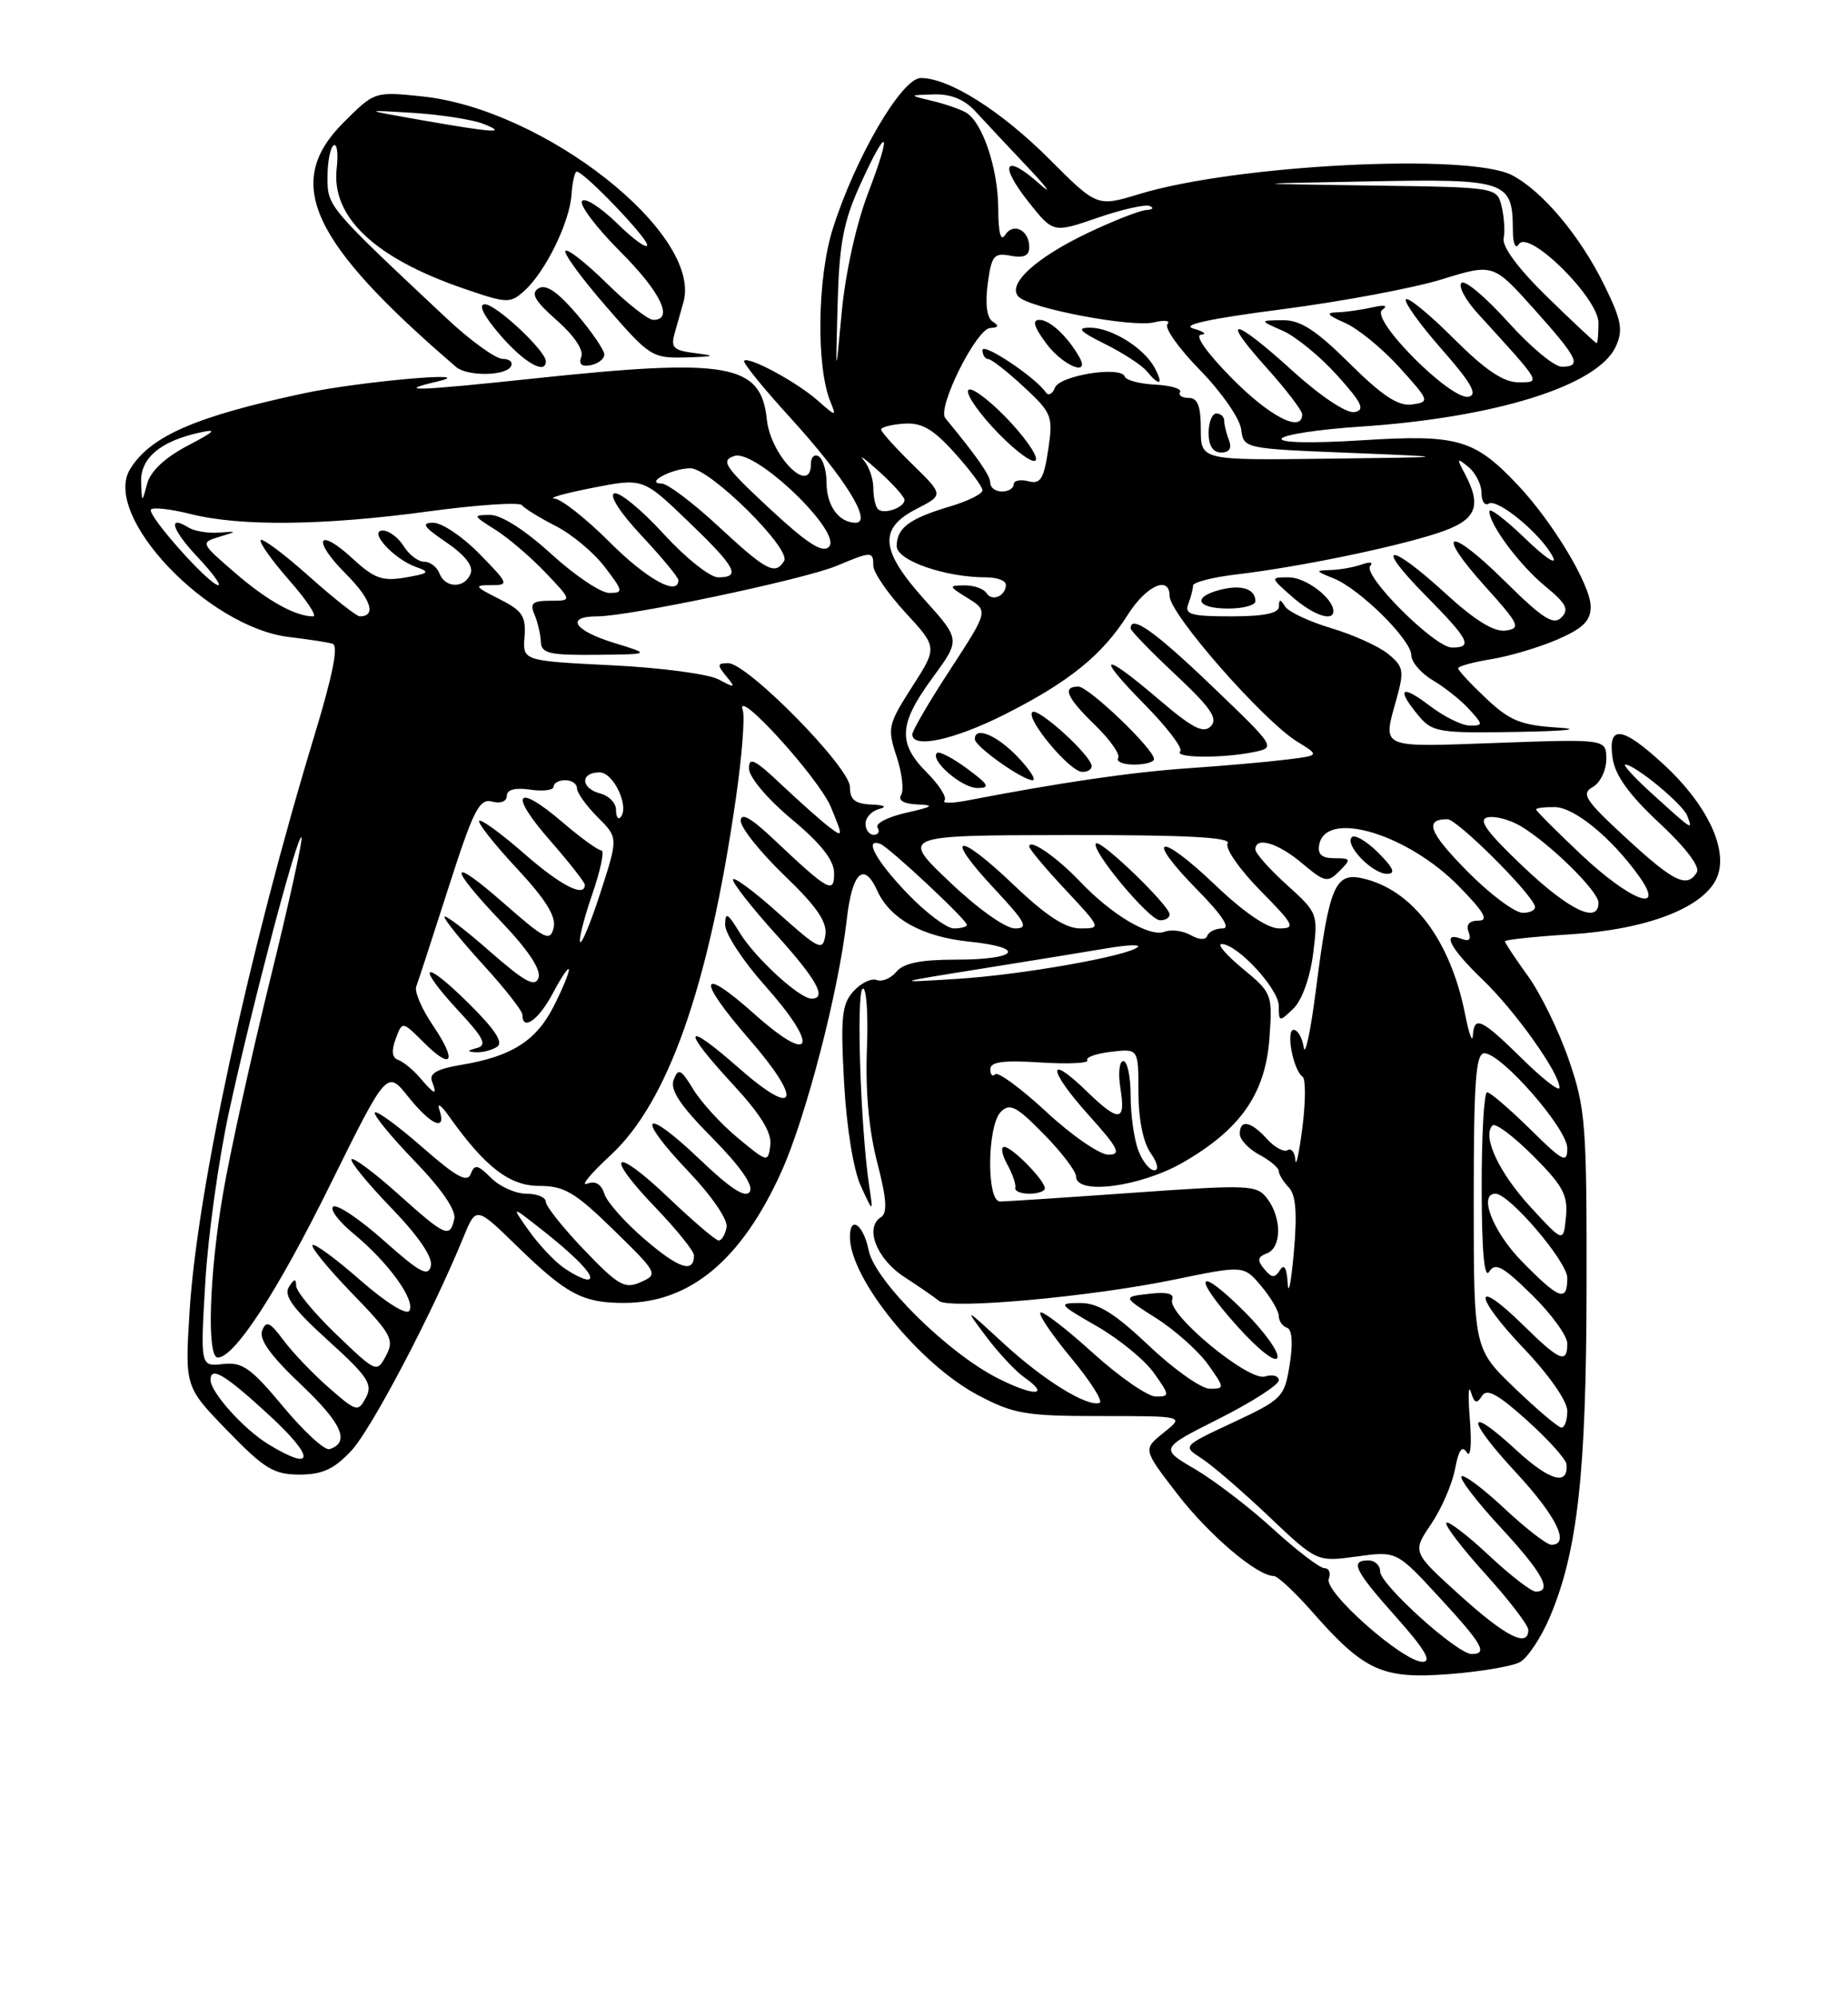 <?xml version="1.0" encoding="UTF-8" standalone="no"?>
<!DOCTYPE svg PUBLIC "-//W3C//DTD SVG 1.1//EN" "http://www.w3.org/Graphics/SVG/1.1/DTD/svg11.dtd" >
<svg xmlns="http://www.w3.org/2000/svg" xmlns:xlink="http://www.w3.org/1999/xlink" version="1.1" viewBox="0 0 237 256">
 <g >
 <path fill="currentColor"
d=" M 194.91 213.05 C 195.90 212.52 197.63 209.92 198.75 207.29 C 202.32 198.88 203.44 188.86 203.47 165.00 C 203.50 144.05 203.34 142.04 201.19 135.82 C 199.92 132.14 197.56 127.31 195.94 125.08 C 194.32 122.84 193.00 120.85 193.00 120.65 C 193.00 120.45 196.75 120.05 201.33 119.76 C 211.16 119.15 218.42 116.38 220.15 112.57 C 221.75 109.06 219.02 103.20 213.36 97.98 C 208.02 93.05 206.17 92.83 206.81 97.17 C 207.14 99.40 208.92 101.87 212.81 105.49 C 216.19 108.64 218.06 111.10 217.61 111.82 C 216.34 113.88 214.66 113.05 208.51 107.38 C 203.29 102.57 202.74 101.73 204.26 100.88 C 205.22 100.34 206.00 98.74 206.00 97.31 C 206.00 94.72 206.00 94.72 192.00 95.22 C 176.72 95.77 177.31 96.03 179.11 89.54 C 180.10 85.96 180.00 85.42 178.00 83.80 C 176.79 82.82 173.51 81.34 170.71 80.51 C 167.91 79.67 165.26 78.43 164.82 77.75 C 164.19 76.75 164.03 76.75 164.02 77.75 C 164.00 78.61 162.10 79.00 157.89 79.00 C 152.74 79.00 151.88 78.75 152.39 77.42 C 152.73 76.55 153.00 75.49 153.00 75.06 C 153.00 74.63 155.56 73.97 158.70 73.61 C 166.45 72.69 178.49 70.23 184.25 68.37 C 189.33 66.73 190.14 65.00 187.84 60.68 C 186.78 58.71 186.83 58.63 188.34 59.87 C 189.25 60.63 190.00 62.12 190.00 63.18 C 190.00 64.25 190.41 64.86 190.92 64.55 C 192.06 63.84 197.67 68.49 199.14 71.36 C 199.75 72.55 198.19 71.52 195.62 69.04 C 193.08 66.59 191.00 65.01 191.01 65.54 C 191.02 67.27 194.89 72.45 198.23 75.19 C 200.86 77.35 201.26 78.12 200.24 79.15 C 199.22 80.17 197.83 79.28 193.02 74.52 C 185.76 67.34 183.88 67.86 190.51 75.21 C 194.86 80.04 195.08 80.53 193.11 80.82 C 191.63 81.04 189.18 79.54 185.39 76.07 C 178.07 69.38 176.13 69.54 182.78 76.28 C 188.44 82.01 188.95 83.00 186.21 83.00 C 183.99 83.00 174.67 73.70 175.73 72.53 C 176.15 72.06 175.68 71.98 174.67 72.34 C 173.66 72.70 171.86 73.03 170.67 73.06 C 168.65 73.12 168.67 73.19 171.00 74.12 C 174.35 75.44 181.00 82.01 181.00 83.99 C 181.00 84.86 182.25 86.31 183.78 87.21 C 185.30 88.11 187.40 89.78 188.43 90.92 C 190.22 92.90 190.23 93.00 188.50 93.00 C 187.50 93.00 185.18 91.85 183.34 90.45 C 179.67 87.64 179.02 88.25 181.94 91.75 C 183.70 93.85 184.52 93.99 194.66 93.81 C 200.76 93.70 203.02 93.47 199.84 93.26 C 195.04 92.96 193.64 92.39 190.59 89.52 C 188.62 87.66 187.00 85.92 187.00 85.66 C 187.00 85.39 188.91 84.87 191.25 84.49 C 193.59 84.11 197.41 82.97 199.75 81.96 C 203.03 80.53 204.00 79.57 204.00 77.75 C 204.00 75.00 199.17 66.95 194.65 62.16 C 189.08 56.27 186.95 55.66 174.70 56.43 C 168.25 56.84 164.04 56.75 164.37 56.21 C 164.68 55.71 169.18 55.03 174.37 54.69 C 191.80 53.54 204.94 49.43 207.22 44.41 C 208.19 42.29 207.96 41.06 205.75 36.56 C 202.65 30.24 197.80 24.47 193.90 22.45 C 188.37 19.59 158.52 21.10 146.16 24.86 C 140.70 26.52 140.70 26.52 134.58 20.40 C 128.38 14.20 121.72 10.00 118.09 10.00 C 115.64 10.00 109.67 20.23 106.80 29.33 C 104.81 35.62 104.66 47.01 106.50 51.50 C 107.29 53.42 107.22 53.41 104.91 51.37 C 102.23 48.99 96.03 45.64 95.43 46.24 C 95.22 46.45 97.89 49.75 101.37 53.56 C 108.36 61.23 111.95 67.00 109.73 67.00 C 107.59 67.00 106.00 64.81 106.00 61.86 C 106.00 60.35 105.55 58.84 105.00 58.50 C 104.45 58.16 104.00 58.58 104.00 59.44 C 104.00 63.65 98.82 58.44 98.34 53.74 C 97.60 46.61 93.37 45.87 68.50 48.51 C 53.43 50.11 50.50 50.21 56.00 48.92 C 62.12 47.48 46.13 48.88 38.98 50.41 C 25.10 53.37 19.31 55.89 16.70 60.10 C 12.99 66.06 26.64 80.45 37.15 81.66 C 39.54 81.94 42.02 82.32 42.65 82.51 C 43.43 82.75 42.68 86.51 40.35 94.18 C 31.95 121.80 25.27 152.60 24.31 168.12 C 23.71 177.75 23.71 177.75 29.16 183.37 C 33.90 188.26 35.11 189.00 38.41 189.00 C 41.34 189.00 42.84 188.31 45.05 185.95 C 47.64 183.17 55.47 168.29 59.44 158.56 C 61.06 154.62 61.06 154.62 66.28 159.70 C 72.68 165.92 74.72 167.00 80.03 167.00 C 88.47 167.00 95.08 161.51 100.18 150.25 C 103.34 143.30 107.55 127.07 108.59 117.90 C 109.28 111.78 110.78 110.36 112.51 114.17 C 114.15 117.78 118.29 120.07 124.28 120.69 C 131.74 121.46 130.59 123.00 122.56 123.00 C 118.08 123.00 115.87 123.45 114.96 124.55 C 114.26 125.40 113.12 125.88 112.43 125.61 C 111.75 125.35 110.40 126.00 109.45 127.06 C 107.96 128.70 107.79 130.38 108.25 138.74 C 108.56 144.47 109.45 149.94 110.39 152.00 C 112.00 155.50 112.00 155.50 111.47 152.00 C 110.37 144.67 109.79 127.25 110.63 126.73 C 111.11 126.43 111.36 129.90 111.18 134.43 C 110.97 139.80 111.43 144.88 112.50 148.99 C 113.71 153.67 113.83 155.48 112.98 156.01 C 110.84 157.34 112.43 161.38 116.00 163.69 C 117.92 164.94 119.91 166.31 120.42 166.74 C 121.71 167.86 139.79 166.23 150.50 164.03 C 159.50 162.17 159.50 162.17 161.75 164.84 C 162.98 166.30 163.99 168.03 164.00 168.67 C 164.00 169.31 164.47 169.99 165.05 170.18 C 165.71 170.40 165.84 172.13 165.40 174.89 C 164.73 179.08 164.46 179.36 158.18 182.30 C 151.65 185.35 151.65 185.35 154.07 186.91 C 155.41 187.76 159.29 191.11 162.69 194.33 C 168.88 200.20 168.88 200.20 174.00 199.50 C 179.11 198.80 179.11 198.80 184.51 204.65 C 190.13 210.74 190.86 212.00 188.73 212.00 C 186.88 212.00 177.00 203.09 177.00 201.42 C 177.00 200.64 176.32 200.00 175.50 200.00 C 173.08 200.00 173.70 201.27 179.08 207.30 C 182.73 211.39 183.67 213.00 182.44 213.00 C 179.93 213.00 169.77 204.03 170.41 202.37 C 170.70 201.62 170.45 201.00 169.86 201.00 C 169.27 201.00 166.31 198.74 163.29 195.99 C 160.28 193.23 155.77 189.78 153.27 188.31 C 148.74 185.66 148.74 185.66 156.37 181.82 C 160.57 179.70 164.00 177.50 164.00 176.92 C 164.00 176.34 163.20 176.12 162.23 176.43 C 160.13 177.09 149.63 168.41 150.33 166.59 C 150.63 165.80 149.66 165.56 147.37 165.83 C 143.96 166.22 143.96 166.22 148.33 168.99 C 150.73 170.52 153.69 173.17 154.92 174.88 C 157.07 177.91 157.08 178.00 155.16 178.00 C 154.07 178.00 150.56 175.53 147.37 172.50 C 142.94 168.32 140.83 167.00 138.52 167.01 C 135.64 167.02 135.73 167.15 140.66 169.98 C 143.50 171.61 146.79 174.30 147.98 175.97 C 150.03 178.85 150.04 179.00 148.24 179.00 C 147.19 179.00 143.54 176.47 140.13 173.38 C 136.71 170.28 133.69 167.97 133.43 168.24 C 133.16 168.51 134.96 171.15 137.42 174.11 C 139.88 177.08 141.50 179.64 141.02 179.81 C 139.42 180.37 133.78 176.87 128.65 172.14 C 123.65 167.53 123.64 167.53 126.47 171.31 C 128.04 173.40 130.24 175.75 131.35 176.53 C 134.77 178.93 132.69 179.03 128.05 176.70 C 121.56 173.45 112.19 164.18 111.40 160.25 C 110.74 156.95 109.00 155.72 109.00 158.54 C 109.00 163.87 117.90 174.85 125.44 178.83 C 130.01 181.24 131.53 181.50 141.20 181.50 C 151.91 181.50 151.91 181.50 149.24 183.63 C 146.57 185.76 146.57 185.76 150.98 191.48 C 155.05 196.75 161.22 202.00 163.36 202.00 C 163.85 202.00 166.09 204.09 168.33 206.64 C 174.97 214.18 177.28 215.23 185.80 214.58 C 189.81 214.27 193.91 213.58 194.91 213.05 Z  M 159.66 168.18 C 153.49 162.01 152.74 163.39 158.68 169.99 C 161.40 173.02 163.59 174.73 163.83 174.01 C 164.06 173.33 162.18 170.71 159.66 168.18 Z  M 171.00 78.33 C 171.00 76.68 167.47 74.00 165.29 74.00 C 162.89 74.00 162.89 74.00 165.69 76.47 C 168.38 78.83 171.00 79.75 171.00 78.33 Z  M 161.00 77.06 C 161.00 75.49 159.23 74.90 156.55 75.58 C 152.84 76.51 153.43 78.00 157.50 78.00 C 159.43 78.00 161.00 77.58 161.00 77.06 Z  M 65.50 47.00 C 65.84 46.45 65.38 46.00 64.47 46.00 C 63.56 46.00 60.30 43.64 57.22 40.75 C 41.98 26.46 42.00 26.48 42.00 22.70 C 42.00 20.73 42.36 18.90 42.79 18.63 C 43.23 18.36 43.40 19.69 43.18 21.58 C 42.46 27.78 48.02 33.05 59.42 36.97 C 65.07 38.91 65.42 38.93 67.27 37.25 C 69.95 34.83 73.05 28.51 73.29 24.96 C 73.41 23.33 73.71 22.00 73.96 22.00 C 74.89 22.00 83.00 30.44 83.00 31.41 C 83.00 31.96 81.25 30.70 79.12 28.61 C 76.98 26.53 74.96 25.25 74.64 25.78 C 74.31 26.31 76.51 29.20 79.52 32.22 C 84.72 37.41 86.46 41.00 83.78 41.00 C 83.12 41.00 80.43 38.89 77.81 36.31 C 75.19 33.73 72.81 31.86 72.52 32.15 C 72.23 32.44 74.58 35.66 77.75 39.30 C 83.31 45.72 83.64 45.93 88.00 45.81 C 91.68 45.70 91.90 45.61 89.20 45.27 C 86.36 44.92 85.99 44.57 86.53 42.68 C 86.88 41.48 87.38 39.71 87.65 38.73 C 90.10 29.97 69.82 14.00 54.17 12.36 C 48.04 11.72 48.04 11.72 44.02 15.74 C 36.32 23.44 39.81 31.00 58.50 47.04 C 59.89 48.24 64.75 48.21 65.50 47.00 Z  M 70.00 46.30 C 70.00 44.97 63.61 39.00 62.19 39.00 C 61.29 39.00 62.01 40.45 64.13 42.92 C 67.19 46.47 70.00 48.09 70.00 46.30 Z  M 77.50 45.44 C 77.50 44.87 75.91 42.54 73.96 40.26 C 71.49 37.38 70.00 36.38 69.06 36.96 C 68.03 37.60 68.58 38.57 71.40 41.05 C 73.60 42.97 74.88 44.88 74.55 45.72 C 74.19 46.68 74.58 47.03 75.75 46.81 C 76.71 46.62 77.50 46.01 77.50 45.44 Z  M 187.22 204.46 C 181.11 198.93 181.11 198.93 183.53 195.36 C 184.86 193.40 186.24 190.22 186.60 188.30 C 187.06 185.85 187.51 185.21 188.10 186.15 C 188.60 186.94 188.76 185.21 188.51 182.00 C 188.26 178.97 188.32 177.35 188.63 178.40 C 189.08 179.87 189.39 179.99 190.04 178.94 C 190.67 177.91 192.05 178.65 195.83 182.05 C 198.56 184.50 200.84 187.04 200.90 187.69 C 201.14 190.48 198.75 189.81 194.50 185.90 C 187.96 179.87 187.92 181.72 194.45 188.77 C 199.63 194.36 201.40 198.00 198.96 198.00 C 198.38 198.00 195.68 195.91 192.94 193.35 C 190.21 190.79 187.73 188.94 187.43 189.23 C 187.14 189.53 189.39 192.47 192.45 195.77 C 197.81 201.56 199.15 204.00 196.96 204.00 C 196.38 204.00 193.68 201.91 190.94 199.35 C 188.21 196.79 185.75 194.91 185.49 195.18 C 185.22 195.45 187.48 198.40 190.50 201.74 C 193.53 205.08 196.00 208.31 196.00 208.91 C 196.00 211.25 193.09 209.77 187.22 204.46 Z  M 34.41 185.11 C 31.27 183.20 27.00 178.44 27.00 176.87 C 27.00 175.05 28.87 176.18 34.59 181.45 C 40.45 186.86 40.36 188.73 34.41 185.11 Z  M 36.33 180.31 C 32.19 175.33 31.08 174.55 28.60 174.83 C 25.69 175.16 25.69 175.16 26.33 164.33 C 26.68 158.37 28.05 148.55 29.37 142.50 C 32.42 128.52 38.15 106.82 38.66 107.33 C 38.87 107.54 37.06 115.77 34.63 125.61 C 32.21 135.45 29.50 147.74 28.61 152.93 C 26.83 163.33 26.49 174.00 27.93 174.00 C 30.08 174.00 35.58 165.56 42.36 151.82 C 49.62 137.15 49.62 137.15 52.35 140.57 C 55.29 144.25 57.31 145.10 56.35 142.25 C 56.02 141.29 56.55 141.62 57.53 143.00 C 62.19 149.57 65.33 152.00 69.15 152.00 C 72.37 152.00 73.74 152.81 78.70 157.65 C 84.36 163.18 84.44 163.33 82.18 164.33 C 80.13 165.25 79.31 164.79 74.93 160.22 C 72.22 157.39 70.00 154.61 70.00 154.04 C 70.00 153.47 68.88 153.00 67.50 153.00 C 66.12 153.00 64.09 152.09 62.98 150.98 C 61.27 149.27 60.86 149.19 60.37 150.47 C 59.93 151.63 58.50 150.85 54.17 147.05 C 51.08 144.34 48.34 142.33 48.08 142.59 C 47.82 142.84 50.10 145.63 53.14 148.78 C 56.65 152.41 58.52 155.14 58.26 156.25 C 57.68 158.73 57.15 158.50 51.03 153.01 C 48.02 150.32 45.34 148.32 45.09 148.58 C 44.83 148.84 47.10 151.63 50.14 154.78 C 53.67 158.43 55.52 161.14 55.26 162.26 C 54.92 163.70 53.83 163.11 49.27 159.05 C 46.20 156.31 43.27 154.34 42.75 154.65 C 42.24 154.97 43.42 156.55 45.37 158.15 C 49.83 161.83 53.32 166.67 52.49 168.01 C 52.13 168.60 49.44 166.92 46.20 164.08 C 43.09 161.35 40.34 159.33 40.08 159.59 C 39.82 159.84 42.11 162.63 45.16 165.78 C 50.20 170.98 50.60 171.71 49.51 173.75 C 48.33 175.98 48.26 175.95 43.16 171.06 C 40.32 168.34 37.99 165.52 37.98 164.81 C 37.97 163.84 37.73 163.88 37.05 164.96 C 36.35 166.06 37.58 167.74 42.05 171.79 C 47.18 176.43 47.84 177.42 46.93 179.13 C 45.92 181.02 45.73 180.97 42.19 177.88 C 40.16 176.11 37.54 173.37 36.37 171.80 C 34.62 169.44 34.13 169.22 33.62 170.55 C 33.19 171.67 34.73 173.81 38.62 177.48 C 43.86 182.44 44.93 184.86 42.27 185.74 C 41.66 185.95 38.99 183.50 36.33 180.31 Z  M 194.25 177.91 C 189.00 172.86 189.00 172.86 189.00 153.93 C 189.00 138.61 189.26 135.00 190.36 135.00 C 192.55 135.00 201.00 144.66 201.00 147.17 C 201.00 149.17 200.45 148.89 196.22 144.71 C 193.58 142.12 191.11 140.00 190.72 140.00 C 190.32 140.00 190.01 145.51 190.02 152.25 C 190.03 160.34 190.35 163.99 190.98 163.00 C 191.75 161.77 192.73 162.30 196.46 165.96 C 198.96 168.41 201.00 171.22 201.00 172.21 C 201.00 174.86 200.03 174.45 195.31 169.81 C 188.88 163.50 188.94 166.03 195.38 172.79 C 198.65 176.22 201.00 179.58 201.00 180.84 C 201.00 182.03 200.66 182.99 200.25 182.98 C 199.84 182.97 197.14 180.68 194.25 177.91 Z  M 165.14 164.50 C 165.03 162.50 164.69 161.93 164.15 162.80 C 163.48 163.84 163.09 163.82 162.14 162.66 C 161.20 161.54 161.27 161.11 162.47 160.65 C 164.38 159.92 164.40 156.11 162.52 153.63 C 161.18 151.86 160.29 151.82 145.30 152.88 C 136.61 153.50 128.94 154.00 128.25 154.00 C 126.50 154.00 126.59 144.27 128.36 142.50 C 129.51 141.35 130.37 141.80 133.86 145.36 C 136.14 147.68 138.00 150.12 138.00 150.79 C 138.00 153.21 146.23 152.14 151.69 149.01 C 159.09 144.76 162.29 140.18 162.80 133.06 C 163.21 127.43 163.14 127.27 159.38 124.16 C 157.27 122.42 156.05 121.00 156.67 121.00 C 158.69 121.00 164.00 126.75 164.00 128.94 C 164.00 131.00 164.07 131.01 165.86 129.29 C 166.96 128.24 168.00 125.35 168.40 122.28 C 169.05 117.12 169.01 117.00 165.03 113.41 C 162.81 111.41 161.00 109.37 161.00 108.88 C 161.00 107.18 163.88 108.03 166.99 110.65 C 169.91 113.10 170.25 113.17 171.78 111.65 C 173.31 110.12 173.26 110.00 171.14 110.00 C 169.50 110.00 168.95 109.50 169.19 108.25 C 170.04 103.75 180.49 106.87 187.09 113.59 C 190.36 116.93 190.97 118.00 189.60 118.00 C 188.43 118.00 187.98 118.51 188.34 119.45 C 188.71 120.42 188.42 120.71 187.45 120.34 C 184.81 119.33 185.95 121.54 190.13 125.55 C 194.31 129.55 200.00 137.54 200.00 139.41 C 200.00 139.97 197.85 138.30 195.22 135.71 C 189.98 130.56 189.05 130.12 188.89 132.75 C 188.83 133.71 188.39 132.51 187.91 130.08 C 186.04 120.52 181.14 114.01 174.73 112.58 C 171.21 111.78 170.45 113.62 168.77 126.82 C 168.09 132.14 167.38 135.49 167.20 134.25 C 167.01 133.01 166.43 132.00 165.91 132.00 C 164.87 132.00 165.85 137.19 167.05 138.00 C 167.46 138.28 167.45 141.20 167.03 144.50 C 166.61 147.80 166.20 149.69 166.13 148.69 C 166.06 147.70 165.61 147.12 165.13 147.42 C 164.66 147.71 163.46 147.06 162.48 145.98 C 160.41 143.69 159.00 143.43 159.00 145.33 C 159.00 146.06 160.12 147.26 161.50 148.00 C 162.88 148.74 164.00 149.68 164.00 150.10 C 164.00 150.52 164.57 151.45 165.27 152.18 C 166.19 153.13 166.38 155.47 165.93 160.50 C 165.59 164.35 165.24 166.15 165.14 164.50 Z  M 134.00 152.31 C 134.00 151.30 129.79 147.00 128.79 147.00 C 128.32 147.00 128.49 148.01 129.18 149.25 C 129.86 150.49 130.33 151.84 130.21 152.25 C 130.10 152.66 130.90 153.00 132.00 153.00 C 133.10 153.00 134.00 152.69 134.00 152.31 Z  M 176.76 109.30 C 175.27 107.82 173.75 106.92 173.37 107.30 C 172.40 108.27 175.98 112.00 177.88 112.00 C 179.03 112.00 178.73 111.28 176.76 109.30 Z  M 195.21 161.71 C 191.47 157.91 189.55 153.00 191.79 153.00 C 193.56 153.00 201.00 161.71 201.00 163.79 C 201.00 166.94 199.98 166.57 195.21 161.71 Z  M 72.28 162.48 C 71.09 161.65 69.08 159.51 67.82 157.73 C 65.53 154.50 65.53 154.50 69.61 157.71 C 74.27 161.38 76.66 164.00 75.34 164.00 C 74.85 164.00 73.47 163.32 72.28 162.48 Z  M 82.76 158.91 C 80.20 156.73 77.84 154.08 77.51 153.02 C 77.11 151.76 76.34 151.31 75.29 151.72 C 74.40 152.06 75.75 150.43 78.27 148.10 C 85.66 141.30 90.87 126.52 94.34 102.55 C 95.14 97.08 95.55 91.91 95.26 91.05 C 94.15 87.79 105.01 99.70 106.56 103.45 C 108.14 107.27 108.13 107.36 106.35 106.01 C 105.33 105.24 102.59 102.80 100.25 100.60 C 96.77 97.31 96.01 96.94 96.06 98.54 C 96.09 99.65 98.48 102.46 101.53 105.00 C 105.26 108.10 106.95 110.24 106.97 111.87 C 107.00 114.64 106.30 114.25 99.25 107.60 C 96.31 104.82 95.00 104.08 95.00 105.21 C 95.00 106.10 97.52 109.25 100.60 112.21 C 104.75 116.20 106.10 118.17 105.85 119.85 C 105.52 121.95 105.09 121.75 99.75 116.98 C 96.59 114.15 94.00 112.25 94.00 112.75 C 94.00 113.25 96.47 116.39 99.50 119.74 C 104.74 125.53 106.11 128.00 104.08 128.00 C 102.53 128.00 96.83 122.77 94.86 119.54 C 93.31 117.00 93.01 116.84 93.00 118.55 C 93.00 119.68 95.28 123.16 98.07 126.29 C 105.16 134.24 104.28 136.69 96.75 129.97 C 89.64 123.63 89.27 125.36 96.07 133.18 C 103.04 141.19 102.23 143.47 94.75 136.89 C 87.65 130.65 87.29 131.74 94.04 139.04 C 97.56 142.85 99.00 145.19 98.79 146.78 C 98.50 149.03 98.45 149.02 94.63 145.86 C 92.50 144.10 89.94 141.30 88.92 139.64 C 87.34 137.03 86.99 136.86 86.40 138.39 C 85.90 139.69 87.20 141.66 91.33 145.83 C 94.93 149.48 96.66 151.94 96.16 152.74 C 95.62 153.62 93.70 152.38 89.71 148.57 C 82.48 141.68 81.38 142.90 88.29 150.15 C 91.29 153.30 93.37 156.33 93.18 157.31 C 93.00 158.24 92.55 159.00 92.17 159.00 C 91.80 159.00 88.92 156.55 85.77 153.55 C 78.68 146.78 77.32 147.75 84.06 154.77 C 86.78 157.60 89.00 160.36 89.00 160.90 C 89.00 163.23 87.09 162.62 82.76 158.91 Z  M 196.28 154.70 C 192.22 150.29 190.05 145.62 191.41 144.25 C 191.78 143.89 194.11 145.64 196.61 148.14 C 200.45 151.98 201.10 153.19 200.83 155.98 C 200.50 159.29 200.50 159.29 196.28 154.70 Z  M 145.98 147.43 C 145.44 146.02 145.00 142.87 145.00 140.43 C 145.00 138.00 144.58 136.00 144.06 136.00 C 143.55 136.00 143.38 137.57 143.69 139.50 C 144.40 143.83 143.51 143.89 139.31 139.82 C 134.22 134.88 134.40 137.12 139.56 142.86 C 143.45 147.18 143.86 148.00 142.15 148.00 C 141.03 148.00 137.45 145.54 134.20 142.52 C 130.95 139.51 128.00 137.34 127.64 137.69 C 127.29 138.04 127.00 137.76 127.00 137.05 C 127.00 136.10 128.65 135.87 133.43 136.18 C 136.97 136.40 139.67 136.28 139.44 135.90 C 139.21 135.52 140.59 135.03 142.51 134.81 C 146.00 134.40 146.00 134.40 146.00 139.98 C 146.00 143.41 146.60 146.41 147.56 147.78 C 148.47 149.08 148.66 150.00 148.03 150.00 C 147.44 150.00 146.51 148.85 145.98 147.43 Z  M 53.84 138.12 C 52.95 137.09 51.70 136.07 51.06 135.85 C 50.28 135.59 50.17 134.70 50.74 133.17 C 51.59 130.87 51.59 130.87 54.31 133.58 C 58.01 137.28 58.67 136.08 55.52 131.43 C 54.09 129.33 53.13 127.09 53.38 126.45 C 53.63 125.80 55.49 120.09 57.52 113.76 C 60.72 103.80 61.47 102.31 63.11 102.74 C 64.21 103.03 65.00 102.72 65.00 102.00 C 65.00 101.21 66.05 100.93 68.00 101.21 C 69.65 101.46 71.00 101.28 71.00 100.83 C 71.00 100.37 71.67 100.00 72.50 100.00 C 73.33 100.00 74.00 100.47 74.00 101.05 C 74.00 101.62 75.19 103.28 76.64 104.73 C 79.28 107.37 79.28 107.37 77.05 114.27 C 75.83 118.06 74.64 120.98 74.41 120.75 C 74.18 120.52 74.87 117.78 75.94 114.66 C 77.02 111.55 77.55 109.00 77.13 109.00 C 76.70 109.00 74.48 107.39 72.18 105.42 C 66.18 100.29 65.19 101.61 70.49 107.67 C 72.97 110.50 75.00 113.09 75.00 113.41 C 75.00 115.10 71.89 113.50 67.19 109.38 C 64.28 106.84 61.70 104.96 61.46 105.21 C 61.22 105.45 63.37 108.19 66.26 111.28 C 70.01 115.31 71.36 117.49 71.00 118.93 C 70.55 120.73 69.89 120.40 64.75 115.89 C 57.54 109.55 57.30 110.81 64.31 118.17 C 67.75 121.77 69.42 124.30 69.06 125.33 C 68.62 126.59 67.29 125.86 62.75 121.88 C 59.59 119.10 57.00 117.15 57.00 117.53 C 57.00 117.91 59.25 120.68 62.00 123.69 C 64.75 126.70 67.00 129.57 67.00 130.08 C 67.00 132.23 69.10 130.72 70.93 127.25 C 72.02 125.19 72.93 123.86 72.96 124.29 C 72.98 124.72 72.10 126.85 70.99 129.02 C 68.75 133.42 65.58 135.42 59.18 136.48 C 56.06 137.00 55.01 137.59 55.40 138.60 C 56.12 140.48 55.76 140.36 53.84 138.12 Z  M 63.74 134.18 C 64.61 133.63 63.49 131.94 59.99 128.49 C 54.11 122.69 53.28 123.63 58.92 129.69 C 62.06 133.07 62.49 133.97 61.16 134.33 C 59.88 134.67 59.85 134.79 61.00 134.87 C 61.83 134.92 63.06 134.62 63.74 134.18 Z  M 126.00 124.14 C 132.32 123.13 139.53 121.96 142.00 121.54 C 144.47 121.12 146.25 121.04 145.94 121.36 C 144.87 122.50 131.06 124.95 122.83 125.46 C 114.50 125.98 114.50 125.98 126.00 124.14 Z  M 152.69 119.85 C 151.69 119.29 150.18 119.10 149.33 119.43 C 147.44 120.15 142.55 117.25 138.50 112.98 C 135.50 109.83 132.00 107.42 132.00 108.51 C 132.00 108.83 134.09 111.32 136.64 114.04 C 141.24 118.96 141.25 119.00 138.56 119.00 C 136.63 119.00 134.14 117.37 129.92 113.34 C 122.70 106.46 120.95 106.89 127.54 113.93 C 131.58 118.26 131.96 119.00 130.16 119.00 C 128.95 119.00 125.37 116.45 121.78 113.03 C 115.50 107.07 115.50 107.07 136.81 107.03 C 152.01 107.01 157.92 107.31 157.44 108.10 C 157.07 108.70 158.94 111.40 161.59 114.10 C 166.00 118.57 166.21 119.00 164.05 119.00 C 162.54 119.00 159.55 116.97 155.79 113.38 C 148.61 106.53 146.68 107.07 153.52 114.02 C 156.73 117.28 157.86 119.00 156.80 119.00 C 155.90 119.00 155.02 119.42 154.83 119.94 C 154.63 120.51 153.78 120.47 152.69 119.85 Z  M 150.00 117.21 C 150.00 116.07 141.14 107.53 140.56 108.11 C 139.81 108.86 147.33 117.90 148.75 117.95 C 149.44 117.98 150.00 117.64 150.00 117.21 Z  M 116.33 114.48 C 112.34 110.32 110.73 107.36 112.90 108.17 C 114.02 108.58 124.00 117.91 124.00 118.54 C 124.00 118.79 123.25 119.00 122.33 119.00 C 121.41 119.00 118.71 116.97 116.33 114.48 Z  M 188.19 111.69 C 183.26 106.70 182.61 105.00 185.63 105.00 C 186.85 105.00 196.12 114.18 196.83 116.10 C 197.02 116.59 196.33 117.00 195.30 117.00 C 194.27 117.00 191.07 114.61 188.19 111.69 Z  M 195.29 111.03 C 190.62 106.59 189.51 105.04 190.79 104.76 C 191.73 104.56 193.62 105.06 195.00 105.87 C 198.77 108.11 205.00 114.23 205.00 115.70 C 205.00 118.49 201.23 116.67 195.29 111.03 Z  M 202.75 109.51 C 199.59 106.53 197.00 103.93 197.00 103.75 C 197.00 103.56 198.10 103.43 199.43 103.45 C 201.93 103.50 206.65 107.37 210.16 112.25 C 213.74 117.23 209.14 115.53 202.75 109.51 Z  M 111.00 105.57 C 111.00 104.79 111.79 103.94 112.75 103.69 C 113.83 103.41 113.44 103.19 111.75 103.12 C 109.65 103.03 109.00 102.50 109.00 100.87 C 109.00 98.35 95.86 85.00 93.38 85.00 C 91.98 85.00 91.95 85.23 93.13 86.66 C 94.38 88.18 94.29 88.22 92.15 87.08 C 90.86 86.39 84.68 85.57 78.42 85.27 C 67.03 84.70 67.03 84.70 67.27 81.61 C 67.47 78.97 66.98 78.25 64.00 76.76 C 60.85 75.18 60.75 75.00 62.95 75.00 C 65.32 75.00 65.26 74.85 61.50 71.00 C 59.35 68.80 56.68 67.00 55.56 67.00 C 53.97 67.00 54.32 67.54 57.23 69.51 C 59.63 71.14 60.73 72.55 60.36 73.51 C 59.62 75.44 57.10 75.43 56.36 73.50 C 56.05 72.67 55.16 72.00 54.40 72.00 C 53.64 72.00 52.45 71.10 51.77 70.00 C 51.08 68.90 49.88 68.00 49.10 68.00 C 47.15 68.00 50.52 71.69 53.38 72.68 C 55.21 73.32 55.02 73.50 52.00 74.02 C 49.05 74.53 47.99 74.15 45.26 71.63 C 40.73 67.44 39.94 69.14 44.36 73.56 C 47.59 76.79 48.31 79.00 46.14 79.00 C 45.73 79.00 42.81 76.70 39.65 73.88 C 36.49 71.06 33.70 68.97 33.44 69.22 C 33.19 69.48 34.82 71.79 37.07 74.35 C 39.33 76.91 40.71 79.00 40.15 79.00 C 37.87 79.00 34.26 76.99 30.08 73.37 C 25.73 69.62 25.70 69.54 28.08 68.82 C 30.50 68.09 30.50 68.09 28.00 68.27 C 26.62 68.36 24.91 68.07 24.18 67.62 C 21.44 65.91 22.04 67.90 25.32 71.38 C 27.20 73.37 28.40 75.00 28.00 75.00 C 26.83 75.00 18.75 65.91 19.37 65.30 C 19.67 64.99 21.97 65.26 24.47 65.89 C 30.82 67.49 41.53 67.37 54.94 65.55 C 61.23 64.70 66.63 64.34 66.94 64.75 C 67.25 65.16 69.19 66.36 71.25 67.41 C 73.32 68.46 76.15 70.82 77.55 72.66 C 79.94 75.79 79.98 76.00 78.13 76.00 C 77.05 76.00 73.70 73.75 70.69 71.00 C 67.35 67.95 64.30 66.00 62.86 66.00 C 60.61 66.01 60.64 66.09 63.50 67.88 C 65.15 68.91 68.05 71.39 69.95 73.38 C 73.39 77.00 73.39 77.00 70.59 77.00 C 68.30 77.00 67.92 77.32 68.54 78.75 C 68.95 79.71 69.32 81.29 69.36 82.25 C 69.42 83.75 70.43 83.99 76.46 83.93 C 83.50 83.86 83.50 83.86 78.75 82.40 C 73.58 80.81 72.45 79.00 76.62 79.00 C 80.67 79.00 103.13 74.26 107.26 72.54 C 111.80 70.64 112.00 70.64 112.00 72.52 C 112.00 73.36 113.85 76.05 116.11 78.51 C 120.23 82.97 120.23 82.97 116.97 88.04 C 113.88 92.86 113.78 93.31 114.98 96.95 C 115.68 99.06 115.94 101.28 115.57 101.89 C 115.13 102.59 115.91 103.04 117.69 103.11 C 119.93 103.19 119.64 103.41 116.23 104.17 C 113.88 104.70 112.22 105.55 112.54 106.06 C 112.86 106.58 112.64 107.00 112.06 107.00 C 111.48 107.00 111.00 106.36 111.00 105.57 Z  M 212.12 101.96 C 209.71 99.78 208.06 98.00 208.44 98.00 C 209.67 98.00 215.81 103.06 216.38 104.55 C 217.12 106.49 217.14 106.49 212.12 101.96 Z  M 79.00 103.78 C 79.00 102.93 78.10 102.00 77.00 101.71 C 74.46 101.05 74.38 99.00 76.89 99.00 C 78.72 99.00 80.80 103.53 79.55 104.78 C 79.25 105.09 79.00 104.64 79.00 103.78 Z  M 121.13 102.60 C 121.47 102.22 120.46 100.62 118.88 99.03 C 115.10 95.26 115.25 92.79 119.59 86.88 C 123.18 81.99 123.18 81.99 118.59 76.89 C 112.89 70.55 112.63 67.75 117.52 65.24 C 121.03 63.44 121.03 63.44 117.02 59.52 C 114.81 57.36 113.00 55.35 113.00 55.05 C 113.00 54.75 114.32 54.41 115.93 54.30 C 118.20 54.14 119.65 54.97 122.43 58.05 C 124.39 60.23 126.00 62.38 126.00 62.84 C 126.00 63.31 124.09 64.25 121.75 64.94 C 116.61 66.47 115.00 67.68 115.00 70.00 C 115.00 71.84 121.20 74.00 126.44 74.00 C 127.85 74.00 129.00 74.42 129.00 74.94 C 129.00 76.39 127.22 77.16 126.51 76.02 C 126.16 75.46 124.90 75.01 123.69 75.03 C 121.61 75.05 121.63 75.13 124.13 76.68 C 126.75 78.31 126.75 78.31 121.88 85.79 C 119.19 89.89 117.00 93.65 117.00 94.13 C 117.00 96.00 122.36 94.84 128.87 91.56 C 137.07 87.43 141.37 83.96 144.61 78.83 C 147.00 75.05 150.00 73.69 150.00 76.40 C 150.00 78.70 162.02 92.40 166.38 95.07 C 169.26 96.84 169.26 96.84 164.88 97.37 C 162.47 97.67 156.78 98.17 152.24 98.48 C 145.01 98.98 136.00 100.30 124.00 102.61 C 122.08 102.98 120.78 102.98 121.13 102.60 Z  M 124.02 98.51 C 122.16 97.14 120.43 96.24 120.16 96.51 C 119.23 97.44 123.34 101.00 125.35 101.00 C 127.04 101.00 126.82 100.58 124.02 98.51 Z  M 130.50 97.00 C 127.82 94.20 124.98 93.04 125.02 94.75 C 125.04 95.68 131.13 100.00 132.42 100.00 C 132.95 100.00 132.08 98.65 130.50 97.00 Z  M 140.00 98.20 C 140.00 96.87 133.08 90.59 132.38 91.28 C 131.54 92.13 137.13 98.83 138.75 98.93 C 139.44 98.97 140.00 98.64 140.00 98.20 Z  M 148.00 97.29 C 148.00 96.02 139.62 88.00 138.29 88.00 C 136.18 88.00 136.79 89.41 140.46 92.96 C 142.36 94.81 143.69 96.70 143.40 97.16 C 143.12 97.62 144.03 98.00 145.44 98.00 C 146.85 98.00 148.00 97.68 148.00 97.29 Z  M 160.71 96.41 C 163.66 95.82 163.66 95.82 155.40 87.91 C 148.13 80.94 145.00 78.73 145.00 80.54 C 145.00 80.84 147.59 83.51 150.75 86.47 C 155.27 90.70 156.24 92.11 155.29 93.08 C 154.34 94.06 152.94 93.34 148.63 89.66 C 141.32 83.41 140.34 83.76 146.81 90.31 C 149.69 93.23 151.74 95.93 151.36 96.31 C 150.51 97.15 156.65 97.22 160.71 96.41 Z  M 78.20 69.50 C 75.17 66.47 71.98 63.96 71.10 63.90 C 70.22 63.85 72.42 63.23 75.98 62.53 C 82.46 61.26 82.46 61.26 88.23 66.80 C 94.41 72.74 95.09 74.00 92.10 74.00 C 91.06 74.00 87.90 71.49 85.10 68.42 C 82.29 65.35 79.45 63.02 78.79 63.24 C 78.08 63.47 79.53 65.73 82.29 68.67 C 84.88 71.44 87.00 74.00 87.00 74.35 C 87.00 76.49 82.95 74.25 78.20 69.50 Z  M 92.17 67.50 C 88.91 64.47 85.62 61.99 84.87 61.98 C 82.59 61.96 86.17 60.03 88.53 60.02 C 91.03 60.00 101.51 70.36 100.56 71.90 C 99.41 73.76 98.32 73.19 92.17 67.50 Z  M 98.66 65.15 C 92.88 59.77 92.38 59.02 94.20 58.44 C 96.94 57.57 108.10 68.30 106.31 70.09 C 105.47 70.93 103.50 69.65 98.66 65.15 Z  M 112.60 65.26 C 112.27 64.94 112.00 63.71 112.00 62.53 C 112.00 61.36 111.44 59.75 110.75 58.96 C 110.06 58.16 110.96 58.83 112.75 60.44 C 114.54 62.06 116.00 63.69 116.00 64.08 C 116.00 65.06 113.33 65.99 112.60 65.26 Z  M 18.10 61.77 C 17.99 58.75 20.54 56.57 25.50 55.47 C 27.94 54.92 27.67 55.24 24.02 57.15 C 21.15 58.66 19.30 60.40 18.87 62.00 C 18.20 64.50 18.20 64.50 18.10 61.77 Z  M 127.00 61.89 C 127.00 60.96 125.35 58.59 121.23 53.59 C 120.15 52.28 125.22 42.12 127.00 42.04 C 128.06 41.99 128.15 41.75 127.31 41.22 C 126.56 40.73 126.33 38.99 126.67 36.39 C 127.16 32.74 127.47 32.37 129.61 32.78 C 131.30 33.10 132.00 32.78 132.00 31.68 C 132.00 29.49 129.95 28.47 128.90 30.12 C 128.34 31.02 128.03 29.83 128.02 26.72 C 128.00 21.65 126.04 15.76 123.94 14.46 C 123.24 14.03 121.29 13.35 119.59 12.94 C 116.50 12.20 116.50 12.20 119.75 12.10 C 121.93 12.03 123.68 12.74 125.07 14.25 C 126.21 15.49 129.24 18.73 131.82 21.45 C 134.39 24.18 135.04 25.11 133.26 23.52 C 128.85 19.61 128.05 21.01 131.91 25.89 C 135.07 29.87 135.07 29.87 140.74 27.92 C 143.85 26.85 146.88 26.16 147.45 26.41 C 148.03 26.65 147.82 26.88 147.00 26.92 C 146.18 26.97 142.80 28.29 139.50 29.86 C 132.79 33.06 129.08 36.48 130.64 38.04 C 132.14 39.54 145.13 42.00 147.98 41.32 C 149.37 40.99 150.15 41.09 149.72 41.55 C 149.30 42.01 151.17 44.66 153.90 47.44 C 156.62 50.22 158.99 53.62 159.17 55.00 C 159.50 57.50 159.52 57.50 173.00 58.04 C 186.50 58.59 186.50 58.59 170.25 58.79 C 154.00 59.00 154.00 59.00 154.00 55.00 C 154.00 52.04 153.59 51.00 152.44 51.00 C 151.58 51.00 151.09 50.66 151.34 50.25 C 151.59 49.84 150.16 49.41 148.17 49.30 C 146.17 49.20 144.41 48.74 144.26 48.28 C 143.79 46.86 135.89 48.11 135.29 49.70 C 134.98 50.51 134.45 50.77 134.11 50.28 C 132.78 48.34 126.00 43.83 126.00 44.88 C 126.00 45.50 126.34 46.01 126.75 46.03 C 127.16 46.04 129.21 47.64 131.30 49.59 C 134.93 52.96 135.07 53.34 134.43 57.64 C 133.86 61.42 133.44 62.09 131.87 61.68 C 130.84 61.41 130.00 61.60 130.00 62.09 C 130.00 62.59 129.32 63.00 128.50 63.00 C 127.67 63.00 127.00 62.50 127.00 61.89 Z  M 128.88 53.37 C 126.48 50.93 124.35 49.44 124.15 50.06 C 123.94 50.68 125.73 53.19 128.12 55.63 C 130.52 58.07 132.65 59.56 132.85 58.94 C 133.06 58.32 131.27 55.81 128.88 53.37 Z  M 157.61 56.42 C 157.27 55.55 157.00 54.42 157.00 53.92 C 157.00 53.41 156.55 53.00 156.00 53.00 C 155.45 53.00 155.00 54.12 155.00 55.50 C 155.00 57.13 155.56 58.00 156.61 58.00 C 157.66 58.00 158.01 57.46 157.61 56.42 Z  M 148.08 47.14 C 146.71 44.59 142.54 42.00 139.79 42.00 C 138.02 42.00 138.45 42.47 141.69 44.08 C 143.99 45.22 146.41 46.79 147.06 47.57 C 148.72 49.58 149.26 49.35 148.08 47.14 Z  M 138.41 45.75 C 136.91 43.12 134.64 41.00 133.32 41.00 C 132.34 41.00 132.58 41.86 134.16 44.00 C 136.29 46.88 139.90 48.37 138.41 45.75 Z  M 158.00 48.50 C 154.78 45.24 153.17 42.96 154.03 42.90 C 154.84 42.85 154.39 42.49 153.04 42.11 C 151.39 41.65 155.15 40.84 164.43 39.64 C 172.05 38.65 181.26 36.93 184.89 35.81 C 191.50 33.77 191.50 33.77 196.75 39.63 C 202.43 45.98 202.92 47.00 200.27 47.00 C 199.32 47.00 196.22 44.41 193.38 41.25 C 190.54 38.09 187.86 35.84 187.43 36.26 C 186.99 36.69 187.96 38.49 189.59 40.26 C 197.82 49.28 197.65 49.00 194.70 49.00 C 192.81 49.00 190.43 47.39 186.45 43.41 C 183.37 40.33 180.61 38.06 180.31 38.36 C 180.00 38.66 182.05 41.52 184.85 44.71 C 188.67 49.05 189.55 50.59 188.35 50.85 C 186.07 51.34 175.64 40.88 177.27 39.71 C 178.05 39.15 177.59 39.04 176.00 39.40 C 174.62 39.71 172.60 40.00 171.50 40.03 C 169.97 40.07 170.20 40.38 172.50 41.39 C 174.15 42.11 177.29 44.68 179.48 47.10 C 183.35 51.38 183.39 51.51 181.10 51.84 C 179.33 52.09 177.31 50.77 173.09 46.59 C 168.73 42.27 166.76 41.01 164.47 41.04 C 161.50 41.08 161.50 41.08 164.50 42.39 C 166.15 43.11 169.29 45.67 171.47 48.09 C 174.69 51.66 175.11 52.55 173.71 52.82 C 172.70 53.01 169.41 50.83 165.82 47.58 C 158.12 40.60 156.34 40.36 162.41 47.11 C 164.93 49.92 167.00 52.62 167.00 53.11 C 167.00 55.54 162.86 53.42 158.00 48.50 Z  M 107.42 39.00 C 107.63 31.26 108.16 28.44 110.28 23.75 C 113.85 15.89 114.48 16.50 111.33 24.75 C 109.81 28.71 108.42 35.01 107.95 40.00 C 107.16 48.50 107.16 48.50 107.42 39.00 Z  M 198.50 38.13 C 194.79 34.52 192.63 31.64 192.84 30.57 C 193.02 29.62 192.90 27.75 192.57 26.42 C 191.96 24.00 191.96 24.00 175.73 23.78 C 159.50 23.55 159.50 23.55 175.49 23.25 C 193.23 22.91 193.98 23.17 194.02 29.44 C 194.02 31.22 194.35 32.00 194.79 31.30 C 196.04 29.34 205.00 38.20 205.00 41.39 C 205.00 42.83 204.89 43.99 204.75 43.98 C 204.61 43.97 201.80 41.34 198.50 38.13 Z  M 54.00 15.39 C 46.50 14.07 46.50 14.07 53.00 14.47 C 56.58 14.70 60.62 15.33 62.00 15.88 C 65.18 17.14 63.37 17.03 54.00 15.39 Z "/>
</g>
</svg>